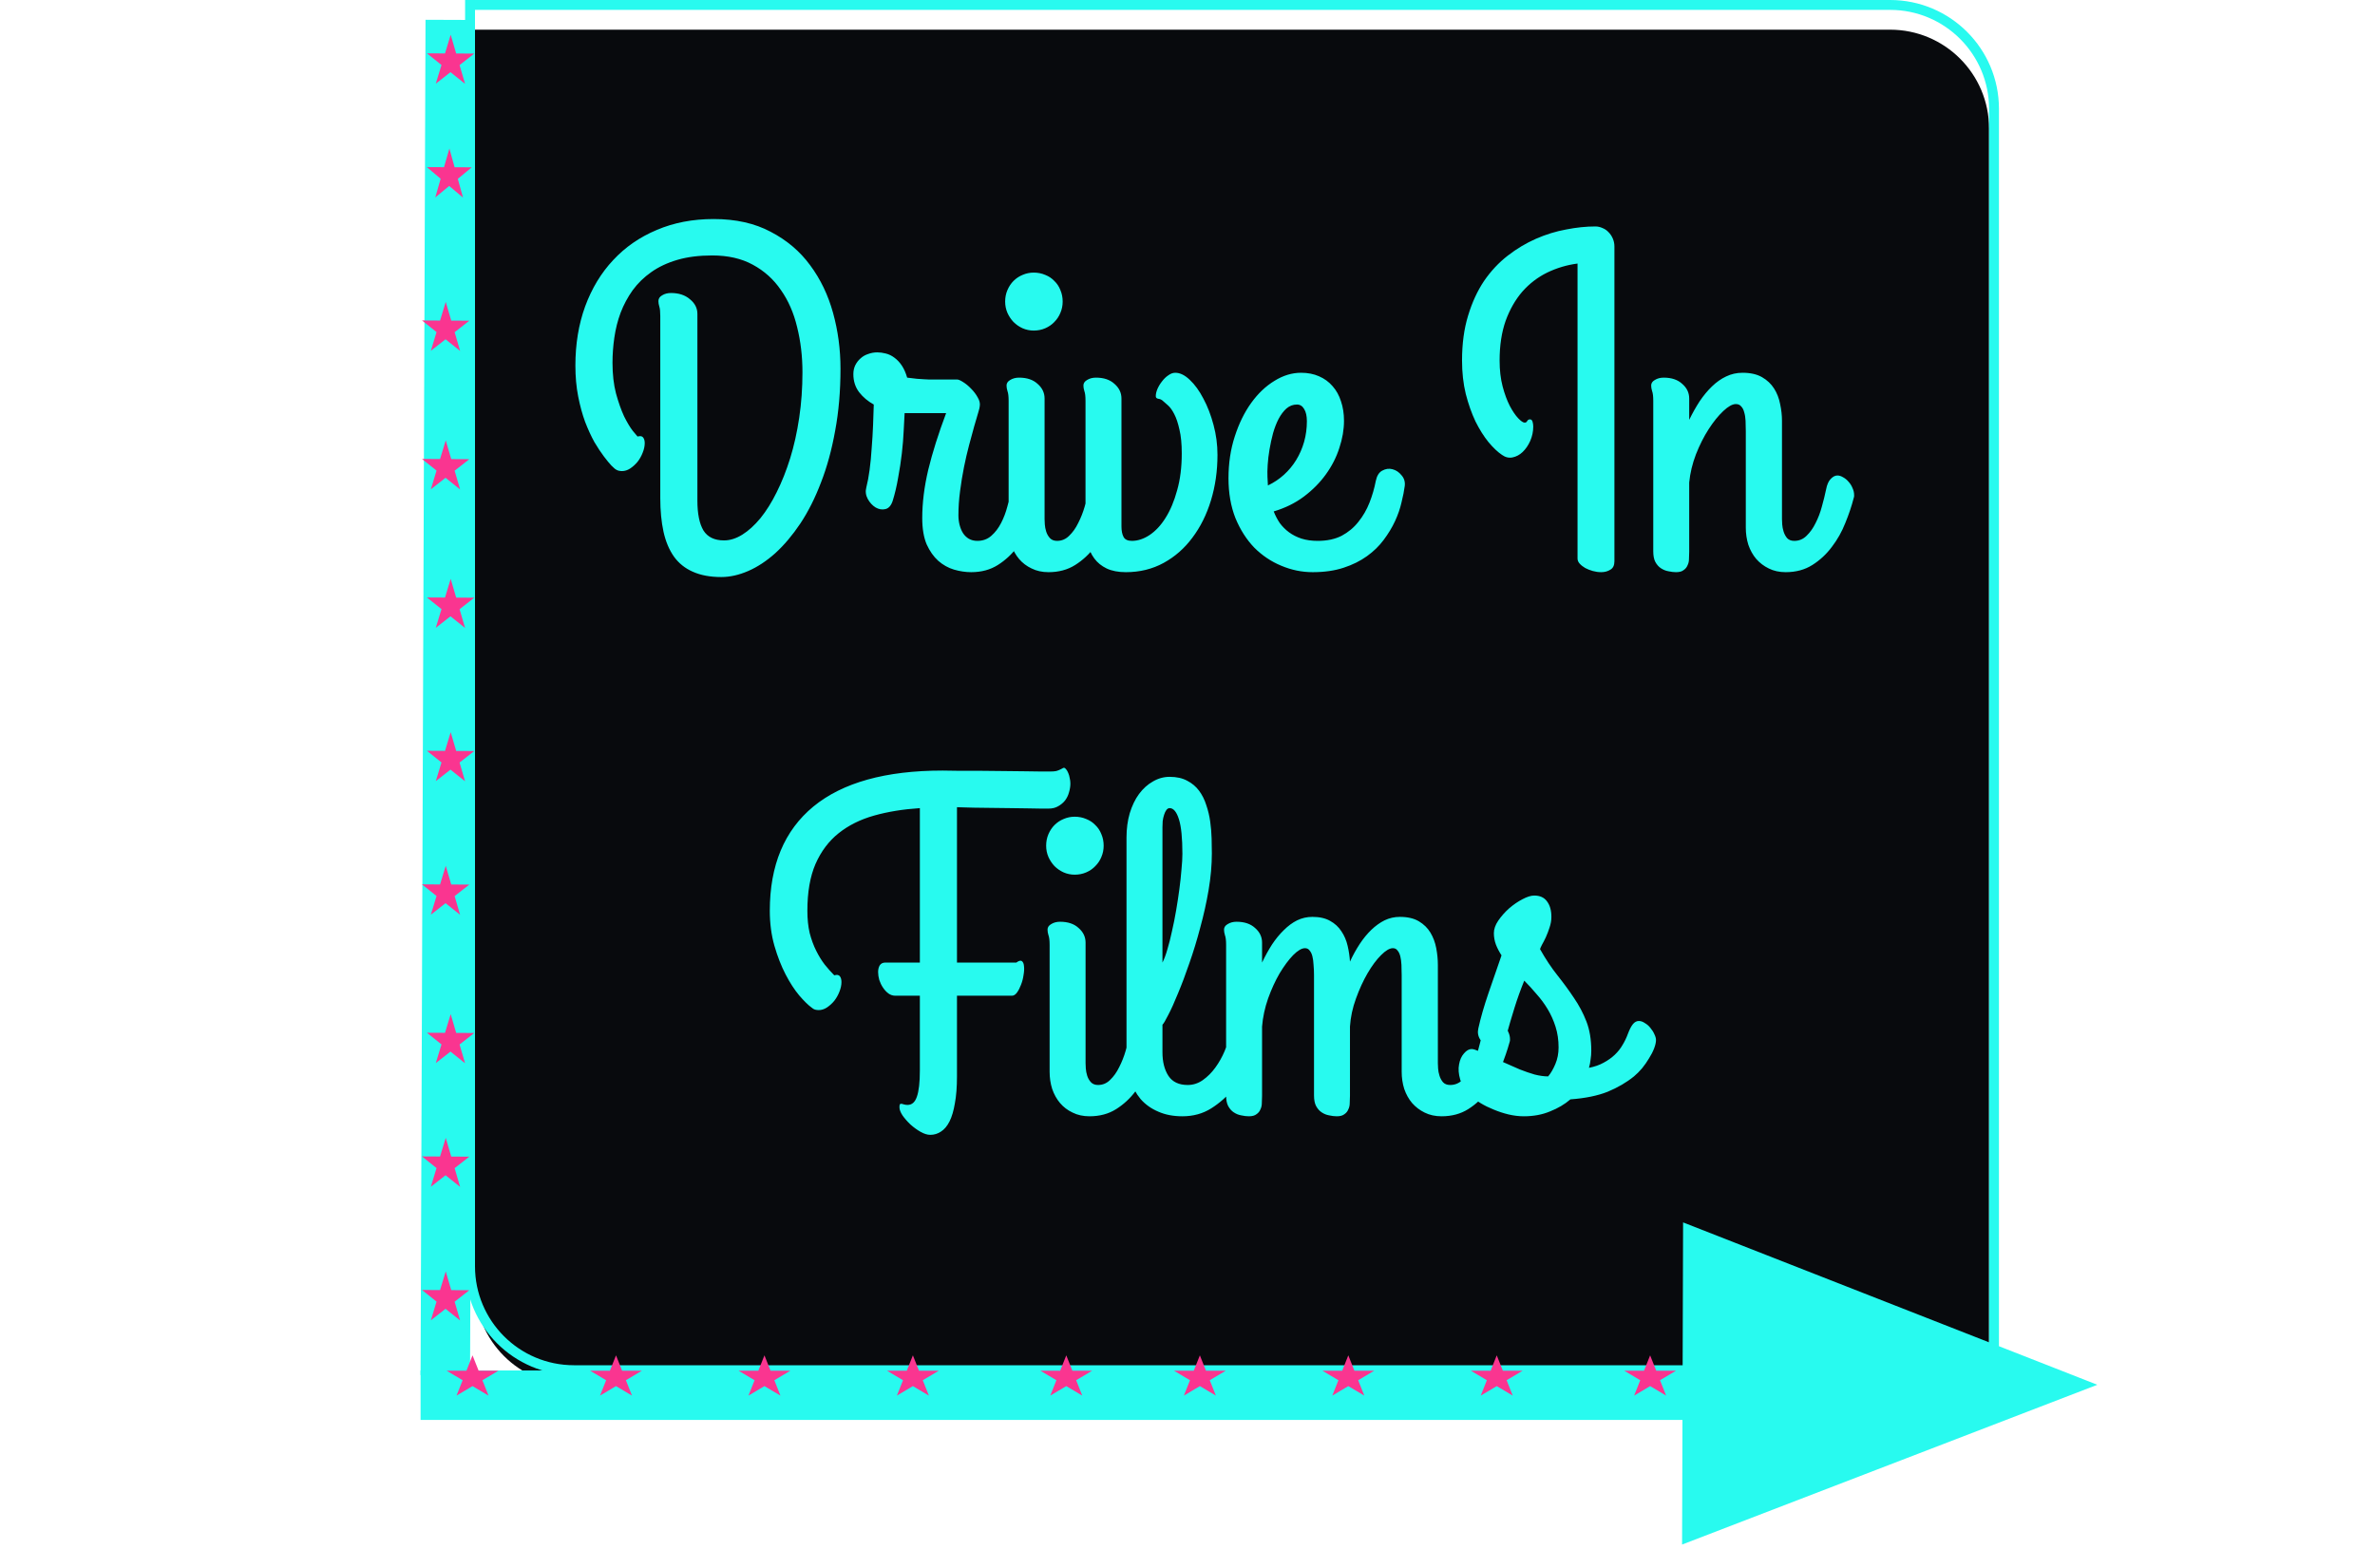 <svg width="480" height="317" viewBox="0 0 480 317" fill="none" xmlns="http://www.w3.org/2000/svg">
<g filter="url(#filter0_i_361_962)">
<path d="M96 2H382C393.046 2 402 10.954 402 22V276H116C104.954 276 96 267.046 96 256V2Z" fill="#080A0D"/>
</g>
<path d="M96 1H95V2V256C95 267.598 104.402 277 116 277H402H403V276V22C403 10.402 393.598 1 382 1H96Z" stroke="#28FAEF" stroke-width="2"/>
<g filter="url(#filter1_d_361_962)">
<path d="M140.946 97.188C140.946 99.844 141.352 101.859 142.165 103.234C143.008 104.578 144.399 105.25 146.337 105.25C147.555 105.25 148.79 104.859 150.04 104.078C151.29 103.297 152.508 102.188 153.696 100.75C154.883 99.281 155.977 97.531 156.977 95.5C158.008 93.438 158.915 91.156 159.696 88.656C160.477 86.125 161.087 83.391 161.524 80.453C161.962 77.516 162.18 74.453 162.18 71.266C162.18 68.047 161.821 65 161.102 62.125C160.415 59.25 159.321 56.75 157.821 54.625C156.352 52.469 154.462 50.766 152.149 49.516C149.868 48.266 147.133 47.641 143.946 47.641C141.29 47.641 138.946 47.938 136.915 48.531C134.883 49.125 133.118 49.953 131.618 51.016C130.149 52.047 128.899 53.266 127.868 54.672C126.868 56.078 126.055 57.594 125.43 59.219C124.837 60.812 124.415 62.484 124.165 64.234C123.915 65.953 123.79 67.656 123.79 69.344C123.79 71.656 124.024 73.719 124.493 75.531C124.993 77.344 125.54 78.891 126.133 80.172C126.758 81.422 127.337 82.391 127.868 83.078C128.43 83.766 128.758 84.156 128.852 84.25C129.383 84.094 129.758 84.156 129.977 84.438C130.196 84.719 130.305 85.094 130.305 85.562C130.305 86.188 130.165 86.844 129.883 87.531C129.633 88.188 129.29 88.797 128.852 89.359C128.415 89.891 127.915 90.344 127.352 90.719C126.821 91.062 126.274 91.234 125.712 91.234C125.462 91.234 125.212 91.203 124.962 91.141C124.743 91.078 124.508 90.953 124.258 90.766C124.196 90.734 123.962 90.516 123.555 90.109C123.149 89.672 122.649 89.062 122.055 88.281C121.462 87.5 120.821 86.531 120.133 85.375C119.477 84.188 118.852 82.828 118.258 81.297C117.696 79.766 117.227 78.047 116.852 76.141C116.477 74.234 116.29 72.156 116.29 69.906C116.29 65.562 116.946 61.578 118.258 57.953C119.602 54.297 121.493 51.172 123.93 48.578C126.368 45.953 129.305 43.922 132.743 42.484C136.18 41.016 140.008 40.281 144.227 40.281C148.696 40.281 152.54 41.141 155.758 42.859C159.008 44.547 161.665 46.797 163.727 49.609C165.821 52.422 167.368 55.641 168.368 59.266C169.368 62.891 169.868 66.641 169.868 70.516C169.868 75.047 169.508 79.234 168.79 83.078C168.102 86.922 167.149 90.406 165.93 93.531C164.743 96.656 163.352 99.422 161.758 101.828C160.165 104.203 158.477 106.203 156.696 107.828C154.915 109.422 153.087 110.625 151.212 111.438C149.337 112.25 147.524 112.656 145.774 112.656C143.524 112.656 141.602 112.297 140.008 111.578C138.446 110.891 137.18 109.875 136.212 108.531C135.243 107.156 134.54 105.484 134.102 103.516C133.665 101.516 133.446 99.25 133.446 96.719V59.922C133.446 59.016 133.383 58.375 133.258 58C133.133 57.594 133.071 57.219 133.071 56.875C133.071 56.375 133.321 55.984 133.821 55.703C134.321 55.391 134.915 55.234 135.602 55.234C137.196 55.234 138.477 55.656 139.446 56.5C140.446 57.312 140.946 58.297 140.946 59.453V97.188ZM196.281 111.672C195.156 111.672 193.999 111.5 192.812 111.156C191.656 110.812 190.593 110.219 189.624 109.375C188.687 108.531 187.906 107.422 187.281 106.047C186.687 104.641 186.39 102.875 186.39 100.75C186.39 97.656 186.796 94.391 187.609 90.953C188.452 87.484 189.656 83.672 191.218 79.516H183.906H182.827C182.796 80.453 182.734 81.641 182.64 83.078C182.577 84.516 182.452 86.047 182.265 87.672C182.077 89.297 181.827 90.938 181.515 92.594C181.234 94.25 180.874 95.781 180.437 97.188C180.124 98.188 179.624 98.766 178.937 98.922C178.281 99.078 177.624 98.969 176.968 98.594C176.312 98.188 175.781 97.609 175.374 96.859C174.968 96.109 174.874 95.328 175.093 94.516C175.343 93.547 175.562 92.375 175.749 91C175.937 89.594 176.077 88.125 176.171 86.594C176.296 85.031 176.39 83.484 176.452 81.953C176.515 80.391 176.562 79 176.593 77.781C175.406 77.125 174.421 76.297 173.64 75.297C172.859 74.266 172.468 73.047 172.468 71.641C172.468 70.984 172.593 70.391 172.843 69.859C173.124 69.297 173.484 68.828 173.921 68.453C174.359 68.047 174.874 67.75 175.468 67.562C176.062 67.344 176.671 67.234 177.296 67.234C177.859 67.234 178.437 67.312 179.031 67.469C179.656 67.625 180.234 67.906 180.765 68.312C181.327 68.719 181.827 69.25 182.265 69.906C182.702 70.562 183.062 71.375 183.343 72.344C184.124 72.438 184.781 72.516 185.312 72.578C185.874 72.609 186.343 72.641 186.718 72.672C187.093 72.703 187.406 72.719 187.656 72.719C187.906 72.719 188.156 72.719 188.406 72.719H193.421C193.702 72.719 194.109 72.891 194.64 73.234C195.202 73.578 195.749 74.031 196.281 74.594C196.812 75.125 197.249 75.703 197.593 76.328C197.968 76.953 198.109 77.547 198.015 78.109C198.015 78.297 197.906 78.75 197.687 79.469C197.468 80.188 197.202 81.094 196.89 82.188C196.577 83.281 196.234 84.547 195.859 85.984C195.484 87.391 195.14 88.875 194.827 90.438C194.515 92 194.249 93.625 194.031 95.312C193.812 96.969 193.702 98.594 193.702 100.188C193.702 100.844 193.781 101.484 193.937 102.109C194.093 102.734 194.327 103.297 194.64 103.797C194.952 104.266 195.343 104.641 195.812 104.922C196.312 105.203 196.89 105.344 197.546 105.344C198.64 105.344 199.577 105 200.359 104.312C201.14 103.625 201.796 102.766 202.327 101.734C202.859 100.703 203.281 99.594 203.593 98.406C203.937 97.188 204.218 96.047 204.437 94.984C204.624 93.984 204.937 93.266 205.374 92.828C205.812 92.359 206.265 92.125 206.734 92.125C207.109 92.125 207.499 92.25 207.906 92.5C208.312 92.719 208.671 93.016 208.984 93.391C209.327 93.766 209.593 94.188 209.781 94.656C209.999 95.125 210.109 95.594 210.109 96.062C210.109 96.219 210.093 96.344 210.062 96.438C210.031 96.531 210.015 96.625 210.015 96.719C209.577 98.312 208.999 99.984 208.281 101.734C207.593 103.484 206.702 105.094 205.609 106.562C204.515 108.031 203.202 109.25 201.671 110.219C200.14 111.188 198.343 111.672 196.281 111.672ZM208.912 62.828C208.131 62.828 207.381 62.672 206.662 62.359C205.975 62.047 205.365 61.625 204.834 61.094C204.334 60.562 203.928 59.953 203.615 59.266C203.303 58.547 203.146 57.781 203.146 56.969C203.146 56.125 203.303 55.344 203.615 54.625C203.928 53.906 204.334 53.297 204.834 52.797C205.365 52.266 205.975 51.859 206.662 51.578C207.381 51.266 208.131 51.109 208.912 51.109C209.756 51.109 210.537 51.266 211.256 51.578C211.975 51.859 212.584 52.266 213.084 52.797C213.615 53.297 214.021 53.906 214.303 54.625C214.615 55.344 214.771 56.125 214.771 56.969C214.771 57.781 214.615 58.547 214.303 59.266C214.021 59.953 213.615 60.562 213.084 61.094C212.584 61.625 211.975 62.047 211.256 62.359C210.537 62.672 209.756 62.828 208.912 62.828ZM211.115 100.938C211.115 101.156 211.131 101.516 211.162 102.016C211.193 102.484 211.287 102.969 211.443 103.469C211.6 103.969 211.85 104.406 212.193 104.781C212.537 105.156 213.021 105.344 213.646 105.344C214.584 105.344 215.396 105 216.084 104.312C216.803 103.625 217.412 102.766 217.912 101.734C218.443 100.703 218.881 99.594 219.225 98.406C219.568 97.188 219.85 96.047 220.068 94.984C220.256 94.016 220.537 93.312 220.912 92.875C221.318 92.438 221.74 92.203 222.178 92.172C222.646 92.109 223.1 92.219 223.537 92.5C224.006 92.781 224.412 93.156 224.756 93.625C225.131 94.062 225.396 94.562 225.553 95.125C225.74 95.688 225.771 96.219 225.646 96.719C225.209 98.312 224.631 99.984 223.912 101.734C223.225 103.484 222.334 105.094 221.24 106.562C220.146 108.031 218.834 109.25 217.303 110.219C215.771 111.188 213.975 111.672 211.912 111.672C210.631 111.672 209.49 111.422 208.49 110.922C207.49 110.453 206.646 109.812 205.959 109C205.271 108.188 204.74 107.234 204.365 106.141C204.021 105.047 203.85 103.891 203.85 102.672V77.031C203.85 76.125 203.771 75.469 203.615 75.062C203.49 74.656 203.428 74.281 203.428 73.938C203.428 73.469 203.678 73.094 204.178 72.812C204.678 72.5 205.271 72.344 205.959 72.344C207.553 72.344 208.803 72.766 209.709 73.609C210.646 74.422 211.115 75.406 211.115 76.562V100.938ZM219.387 77.031C219.387 76.125 219.309 75.469 219.153 75.062C219.028 74.656 218.965 74.281 218.965 73.938C218.965 73.469 219.215 73.094 219.715 72.812C220.215 72.5 220.809 72.344 221.497 72.344C223.09 72.344 224.34 72.766 225.247 73.609C226.184 74.422 226.653 75.406 226.653 76.562V102.391C226.653 103.297 226.794 104.016 227.075 104.547C227.356 105.078 227.919 105.344 228.762 105.344C229.95 105.344 231.137 104.953 232.325 104.172C233.544 103.359 234.622 102.203 235.559 100.703C236.528 99.172 237.309 97.312 237.903 95.125C238.528 92.938 238.84 90.453 238.84 87.672C238.84 85.734 238.684 84.125 238.372 82.844C238.09 81.562 237.747 80.531 237.34 79.75C236.934 78.938 236.497 78.328 236.028 77.922C235.59 77.516 235.215 77.188 234.903 76.938C234.653 76.75 234.372 76.641 234.059 76.609C233.747 76.547 233.59 76.375 233.59 76.094C233.59 75.656 233.7 75.172 233.919 74.641C234.169 74.078 234.481 73.562 234.856 73.094C235.231 72.594 235.653 72.188 236.122 71.875C236.59 71.531 237.059 71.359 237.528 71.359C238.497 71.359 239.481 71.844 240.481 72.812C241.481 73.75 242.387 75 243.2 76.562C244.044 78.125 244.731 79.906 245.262 81.906C245.794 83.875 246.059 85.891 246.059 87.953C246.059 91.203 245.622 94.266 244.747 97.141C243.872 100.016 242.622 102.531 240.997 104.688C239.403 106.844 237.465 108.547 235.184 109.797C232.903 111.047 230.356 111.672 227.544 111.672C226.012 111.672 224.715 111.422 223.653 110.922C222.622 110.422 221.794 109.75 221.169 108.906C220.544 108.062 220.09 107.078 219.809 105.953C219.528 104.797 219.387 103.578 219.387 102.297V77.031ZM271.628 81.062C271.628 82.844 271.316 84.672 270.691 86.547C270.097 88.422 269.191 90.203 267.972 91.891C266.785 93.547 265.3 95.047 263.519 96.391C261.769 97.703 259.738 98.703 257.425 99.391C257.738 100.203 258.144 100.984 258.644 101.734C259.175 102.453 259.8 103.078 260.519 103.609C261.238 104.141 262.066 104.562 263.003 104.875C263.972 105.188 265.081 105.344 266.331 105.344C268.206 105.344 269.816 105 271.16 104.312C272.503 103.594 273.628 102.656 274.535 101.5C275.472 100.344 276.222 99.047 276.785 97.609C277.347 96.172 277.769 94.719 278.05 93.25C278.269 92.188 278.706 91.484 279.363 91.141C280.05 90.766 280.738 90.672 281.425 90.859C282.144 91.047 282.753 91.453 283.253 92.078C283.785 92.672 284.003 93.391 283.91 94.234C283.785 95.203 283.566 96.312 283.253 97.562C282.972 98.812 282.535 100.078 281.941 101.359C281.347 102.641 280.581 103.906 279.644 105.156C278.738 106.375 277.613 107.469 276.269 108.438C274.925 109.406 273.347 110.188 271.535 110.781C269.722 111.375 267.644 111.672 265.3 111.672C263.113 111.672 260.988 111.234 258.925 110.359C256.894 109.516 255.081 108.297 253.488 106.703C251.925 105.078 250.66 103.094 249.691 100.75C248.753 98.375 248.285 95.688 248.285 92.688C248.285 89.656 248.706 86.844 249.55 84.25C250.394 81.625 251.503 79.359 252.878 77.453C254.253 75.547 255.816 74.062 257.566 73C259.316 71.906 261.113 71.359 262.956 71.359C264.3 71.359 265.503 71.594 266.566 72.062C267.66 72.531 268.581 73.203 269.331 74.078C270.081 74.922 270.644 75.938 271.019 77.125C271.425 78.312 271.628 79.625 271.628 81.062ZM256.16 92.406C256.16 92.688 256.175 92.969 256.206 93.25C256.238 93.531 256.253 93.828 256.253 94.141C257.441 93.578 258.519 92.859 259.488 91.984C260.456 91.109 261.285 90.109 261.972 88.984C262.66 87.859 263.191 86.641 263.566 85.328C263.941 83.984 264.128 82.594 264.128 81.156C264.128 80.094 263.941 79.266 263.566 78.672C263.222 78.078 262.738 77.781 262.113 77.781C261.331 77.781 260.628 78.047 260.003 78.578C259.41 79.109 258.878 79.812 258.41 80.688C257.972 81.531 257.597 82.5 257.285 83.594C257.003 84.656 256.769 85.734 256.581 86.828C256.394 87.922 256.269 88.969 256.206 89.969C256.144 90.938 256.128 91.75 256.16 92.406ZM326.282 109.469C326.282 110.281 326.016 110.844 325.485 111.156C324.954 111.5 324.329 111.672 323.61 111.672C323.047 111.672 322.485 111.594 321.922 111.438C321.36 111.281 320.844 111.078 320.376 110.828C319.938 110.578 319.563 110.281 319.251 109.938C318.969 109.625 318.829 109.281 318.829 108.906V49.281C316.672 49.562 314.626 50.172 312.688 51.109C310.782 52.047 309.11 53.328 307.672 54.953C306.266 56.578 305.141 58.547 304.297 60.859C303.485 63.172 303.079 65.844 303.079 68.875C303.079 70.812 303.282 72.562 303.688 74.125C304.094 75.656 304.579 76.969 305.141 78.062C305.704 79.125 306.266 79.953 306.829 80.547C307.391 81.141 307.829 81.438 308.141 81.438C308.391 81.438 308.563 81.328 308.657 81.109C308.782 80.891 308.969 80.781 309.219 80.781C309.469 80.781 309.641 80.938 309.735 81.25C309.829 81.562 309.876 81.891 309.876 82.234C309.876 83.234 309.672 84.203 309.266 85.141C308.86 86.047 308.344 86.797 307.719 87.391C307.126 87.953 306.454 88.312 305.704 88.469C304.954 88.625 304.235 88.453 303.547 87.953C302.704 87.391 301.797 86.531 300.829 85.375C299.891 84.219 299.016 82.828 298.204 81.203C297.422 79.547 296.766 77.688 296.235 75.625C295.735 73.562 295.485 71.312 295.485 68.875C295.485 65.5 295.891 62.484 296.704 59.828C297.516 57.141 298.594 54.797 299.938 52.797C301.313 50.797 302.907 49.094 304.719 47.688C306.532 46.281 308.438 45.141 310.438 44.266C312.438 43.391 314.469 42.766 316.532 42.391C318.594 41.984 320.563 41.781 322.438 41.781C322.938 41.781 323.422 41.891 323.891 42.109C324.36 42.297 324.766 42.578 325.11 42.953C325.454 43.297 325.735 43.719 325.954 44.219C326.172 44.719 326.282 45.25 326.282 45.812V109.469ZM334.132 77.031C334.132 76.125 334.054 75.469 333.898 75.062C333.773 74.656 333.71 74.281 333.71 73.938C333.71 73.469 333.96 73.094 334.46 72.812C334.96 72.5 335.554 72.344 336.242 72.344C337.835 72.344 339.085 72.766 339.992 73.609C340.929 74.422 341.398 75.406 341.398 76.562V80.875C342.054 79.531 342.757 78.281 343.507 77.125C344.288 75.969 345.117 74.969 345.992 74.125C346.898 73.25 347.851 72.578 348.851 72.109C349.882 71.609 350.992 71.359 352.179 71.359C353.773 71.359 355.085 71.656 356.117 72.25C357.148 72.844 357.96 73.609 358.554 74.547C359.148 75.484 359.554 76.531 359.773 77.688C360.023 78.844 360.148 79.969 360.148 81.062V100.938C360.148 101.156 360.163 101.516 360.195 102.016C360.226 102.484 360.32 102.969 360.476 103.469C360.632 103.969 360.867 104.406 361.179 104.781C361.523 105.156 362.007 105.344 362.632 105.344C363.601 105.344 364.429 105 365.117 104.312C365.835 103.625 366.445 102.766 366.945 101.734C367.476 100.703 367.898 99.594 368.21 98.406C368.554 97.188 368.835 96.047 369.054 94.984C369.242 93.984 369.554 93.266 369.992 92.828C370.429 92.359 370.882 92.125 371.351 92.125C371.726 92.125 372.117 92.25 372.523 92.5C372.929 92.719 373.288 93.016 373.601 93.391C373.945 93.766 374.21 94.188 374.398 94.656C374.617 95.125 374.726 95.594 374.726 96.062C374.726 96.125 374.726 96.203 374.726 96.297C374.726 96.391 374.695 96.531 374.632 96.719C374.226 98.312 373.663 99.984 372.945 101.734C372.257 103.484 371.351 105.094 370.226 106.562C369.132 108.031 367.82 109.25 366.288 110.219C364.757 111.188 362.96 111.672 360.898 111.672C359.617 111.672 358.476 111.422 357.476 110.922C356.507 110.453 355.663 109.812 354.945 109C354.257 108.188 353.726 107.234 353.351 106.141C353.007 105.047 352.835 103.891 352.835 102.672V83.172C352.835 82.422 352.82 81.719 352.788 81.062C352.757 80.406 352.663 79.828 352.507 79.328C352.382 78.828 352.179 78.438 351.898 78.156C351.648 77.844 351.288 77.688 350.82 77.688C350.132 77.688 349.288 78.156 348.288 79.094C347.288 80.031 346.304 81.25 345.335 82.75C344.367 84.25 343.507 85.953 342.757 87.859C342.038 89.734 341.585 91.625 341.398 93.531V107.547C341.398 108.016 341.382 108.5 341.351 109C341.351 109.469 341.257 109.891 341.07 110.266C340.913 110.672 340.648 111 340.273 111.25C339.929 111.531 339.413 111.672 338.726 111.672C338.257 111.672 337.742 111.609 337.179 111.484C336.648 111.391 336.148 111.188 335.679 110.875C335.242 110.594 334.867 110.172 334.554 109.609C334.273 109.078 334.132 108.359 334.132 107.453V77.031ZM193.409 213.609C193.409 215.734 193.268 217.547 192.987 219.047C192.737 220.547 192.378 221.766 191.909 222.703C191.44 223.641 190.862 224.328 190.174 224.766C189.518 225.203 188.799 225.422 188.018 225.422C187.424 225.422 186.768 225.219 186.049 224.812C185.331 224.406 184.643 223.906 183.987 223.312C183.362 222.719 182.831 222.109 182.393 221.484C181.987 220.859 181.784 220.312 181.784 219.844C181.784 219.531 181.815 219.328 181.878 219.234C181.971 219.172 182.081 219.141 182.206 219.141C182.362 219.172 182.534 219.219 182.721 219.281C182.94 219.344 183.174 219.375 183.424 219.375C184.299 219.375 184.924 218.828 185.299 217.734C185.706 216.609 185.909 214.828 185.909 212.391V197.297H180.94C180.44 197.297 179.971 197.141 179.534 196.828C179.128 196.516 178.768 196.125 178.456 195.656C178.143 195.188 177.893 194.672 177.706 194.109C177.549 193.547 177.471 193.016 177.471 192.516C177.471 191.984 177.581 191.531 177.799 191.156C178.049 190.781 178.424 190.594 178.924 190.594H185.909V159.375C182.534 159.594 179.456 160.094 176.674 160.875C173.893 161.656 171.503 162.844 169.503 164.438C167.503 166.031 165.94 168.109 164.815 170.672C163.721 173.203 163.174 176.359 163.174 180.141C163.174 181.797 163.331 183.297 163.643 184.641C163.987 185.953 164.424 187.141 164.956 188.203C165.487 189.266 166.065 190.203 166.69 191.016C167.346 191.828 167.987 192.547 168.612 193.172C169.143 193.016 169.518 193.078 169.737 193.359C169.956 193.641 170.065 194.031 170.065 194.531C170.065 195.156 169.924 195.812 169.643 196.5C169.393 197.156 169.049 197.766 168.612 198.328C168.174 198.859 167.674 199.312 167.112 199.688C166.581 200.031 166.034 200.203 165.471 200.203C165.221 200.203 164.971 200.172 164.721 200.109C164.503 200.047 164.268 199.906 164.018 199.688C163.331 199.188 162.503 198.375 161.534 197.25C160.565 196.094 159.643 194.672 158.768 192.984C157.893 191.297 157.143 189.375 156.518 187.219C155.893 185.031 155.581 182.672 155.581 180.141C155.581 170.922 158.518 163.891 164.393 159.047C170.299 154.203 179.003 151.781 190.503 151.781C191.378 151.781 192.471 151.797 193.784 151.828C195.128 151.828 196.549 151.828 198.049 151.828C199.549 151.828 201.065 151.844 202.596 151.875C204.159 151.906 205.596 151.922 206.909 151.922C208.253 151.922 209.393 151.938 210.331 151.969C211.299 151.969 211.956 151.969 212.299 151.969C212.768 151.969 213.159 151.938 213.471 151.875C213.784 151.781 214.034 151.688 214.221 151.594C214.44 151.5 214.596 151.422 214.69 151.359C214.815 151.266 214.924 151.219 215.018 151.219C215.174 151.219 215.331 151.328 215.487 151.547C215.643 151.734 215.784 151.984 215.909 152.297C216.034 152.578 216.128 152.906 216.19 153.281C216.284 153.656 216.331 154.031 216.331 154.406C216.331 154.969 216.237 155.562 216.049 156.188C215.893 156.781 215.628 157.328 215.253 157.828C214.878 158.297 214.409 158.688 213.846 159C213.315 159.312 212.674 159.469 211.924 159.469C211.643 159.469 211.128 159.469 210.378 159.469C209.628 159.438 208.721 159.422 207.659 159.422C206.628 159.391 205.487 159.375 204.237 159.375C202.987 159.344 201.721 159.328 200.44 159.328C199.19 159.297 197.956 159.281 196.737 159.281C195.518 159.25 194.409 159.219 193.409 159.188V190.594H205.409C205.909 190.219 206.284 190.125 206.534 190.312C206.784 190.5 206.924 190.844 206.956 191.344C207.018 191.844 206.987 192.438 206.862 193.125C206.768 193.812 206.596 194.469 206.346 195.094C206.128 195.688 205.862 196.203 205.549 196.641C205.237 197.078 204.893 197.297 204.518 197.297H193.409V213.609ZM217.197 172.828C216.415 172.828 215.665 172.672 214.947 172.359C214.259 172.047 213.65 171.625 213.118 171.094C212.618 170.562 212.212 169.953 211.9 169.266C211.587 168.547 211.431 167.781 211.431 166.969C211.431 166.125 211.587 165.344 211.9 164.625C212.212 163.906 212.618 163.297 213.118 162.797C213.65 162.266 214.259 161.859 214.947 161.578C215.665 161.266 216.415 161.109 217.197 161.109C218.04 161.109 218.822 161.266 219.54 161.578C220.259 161.859 220.868 162.266 221.368 162.797C221.9 163.297 222.306 163.906 222.587 164.625C222.9 165.344 223.056 166.125 223.056 166.969C223.056 167.781 222.9 168.547 222.587 169.266C222.306 169.953 221.9 170.562 221.368 171.094C220.868 171.625 220.259 172.047 219.54 172.359C218.822 172.672 218.04 172.828 217.197 172.828ZM219.4 210.938C219.4 211.156 219.415 211.516 219.447 212.016C219.478 212.484 219.572 212.969 219.728 213.469C219.884 213.969 220.134 214.406 220.478 214.781C220.822 215.156 221.306 215.344 221.931 215.344C222.868 215.344 223.681 215 224.368 214.312C225.087 213.625 225.697 212.766 226.197 211.734C226.728 210.703 227.165 209.594 227.509 208.406C227.853 207.188 228.134 206.047 228.353 204.984C228.54 204.016 228.822 203.312 229.197 202.875C229.603 202.438 230.025 202.203 230.462 202.172C230.931 202.109 231.384 202.219 231.822 202.5C232.29 202.781 232.697 203.156 233.04 203.625C233.415 204.062 233.681 204.562 233.837 205.125C234.025 205.688 234.056 206.219 233.931 206.719C233.493 208.312 232.915 209.984 232.197 211.734C231.509 213.484 230.618 215.094 229.525 216.562C228.431 218.031 227.118 219.25 225.587 220.219C224.056 221.188 222.259 221.672 220.197 221.672C218.915 221.672 217.775 221.422 216.775 220.922C215.775 220.453 214.931 219.812 214.243 219C213.556 218.188 213.025 217.234 212.65 216.141C212.306 215.047 212.134 213.891 212.134 212.672V187.031C212.134 186.125 212.056 185.469 211.9 185.062C211.775 184.656 211.712 184.281 211.712 183.938C211.712 183.469 211.962 183.094 212.462 182.812C212.962 182.5 213.556 182.344 214.243 182.344C215.837 182.344 217.087 182.766 217.993 183.609C218.931 184.422 219.4 185.406 219.4 186.562V210.938ZM234.938 190.594C235.281 189.938 235.609 189.062 235.922 187.969C236.266 186.844 236.578 185.609 236.859 184.266C237.172 182.922 237.453 181.516 237.703 180.047C237.953 178.578 238.172 177.141 238.359 175.734C238.547 174.328 238.688 173.016 238.781 171.797C238.906 170.547 238.969 169.484 238.969 168.609C238.969 165.422 238.734 163.094 238.266 161.625C237.797 160.125 237.172 159.375 236.391 159.375C236.141 159.375 235.922 159.5 235.734 159.75C235.547 160 235.391 160.328 235.266 160.734C235.141 161.109 235.047 161.531 234.984 162C234.953 162.438 234.938 162.844 234.938 163.219V190.594ZM248.578 205.078C248.766 204.141 249.047 203.469 249.422 203.062C249.828 202.625 250.25 202.391 250.688 202.359C251.156 202.297 251.625 202.406 252.094 202.688C252.562 202.938 252.969 203.281 253.312 203.719C253.656 204.156 253.906 204.656 254.062 205.219C254.25 205.75 254.281 206.281 254.156 206.812C253.719 208.094 253.094 209.594 252.281 211.312C251.469 213.031 250.438 214.656 249.188 216.188C247.938 217.719 246.469 219.016 244.781 220.078C243.094 221.141 241.156 221.672 238.969 221.672C237.125 221.672 235.5 221.359 234.094 220.734C232.688 220.141 231.5 219.297 230.531 218.203C229.594 217.078 228.875 215.75 228.375 214.219C227.906 212.656 227.672 210.922 227.672 209.016V165.328C227.672 163.547 227.891 161.906 228.328 160.406C228.797 158.875 229.422 157.578 230.203 156.516C231.016 155.422 231.953 154.578 233.016 153.984C234.078 153.359 235.203 153.047 236.391 153.047C237.797 153.047 238.984 153.312 239.953 153.844C240.922 154.344 241.719 155.016 242.344 155.859C242.969 156.703 243.453 157.672 243.797 158.766C244.172 159.859 244.438 160.984 244.594 162.141C244.75 163.266 244.844 164.391 244.875 165.516C244.906 166.609 244.922 167.609 244.922 168.516C244.922 170.859 244.703 173.328 244.266 175.922C243.828 178.484 243.266 181.016 242.578 183.516C241.922 186.016 241.188 188.422 240.375 190.734C239.594 193.016 238.828 195.047 238.078 196.828C237.359 198.609 236.703 200.062 236.109 201.188C235.547 202.312 235.156 202.969 234.938 203.156V208.734C234.938 210.672 235.344 212.266 236.156 213.516C236.969 214.734 238.266 215.344 240.047 215.344C241.141 215.344 242.156 215.016 243.094 214.359C244.062 213.672 244.906 212.828 245.625 211.828C246.375 210.797 247 209.688 247.5 208.5C248 207.281 248.359 206.141 248.578 205.078ZM305.085 206.719C304.647 208.312 304.069 209.984 303.35 211.734C302.663 213.484 301.772 215.094 300.678 216.562C299.585 218.031 298.272 219.25 296.741 220.219C295.21 221.188 293.413 221.672 291.35 221.672C290.069 221.672 288.928 221.422 287.928 220.922C286.96 220.453 286.116 219.812 285.397 219C284.71 218.188 284.178 217.234 283.803 216.141C283.46 215.047 283.288 213.891 283.288 212.672V193.172C283.288 192.422 283.272 191.719 283.241 191.062C283.21 190.406 283.132 189.828 283.007 189.328C282.882 188.828 282.694 188.438 282.444 188.156C282.225 187.844 281.913 187.688 281.507 187.688C280.85 187.688 280.053 188.156 279.116 189.094C278.178 190.031 277.272 191.25 276.397 192.75C275.522 194.25 274.741 195.953 274.053 197.859C273.366 199.734 272.96 201.625 272.835 203.531V217.547C272.835 218.016 272.819 218.5 272.788 219C272.788 219.469 272.694 219.891 272.507 220.266C272.35 220.672 272.085 221 271.71 221.25C271.366 221.531 270.85 221.672 270.163 221.672C269.694 221.672 269.178 221.609 268.616 221.484C268.085 221.391 267.585 221.188 267.116 220.875C266.678 220.594 266.303 220.172 265.991 219.609C265.71 219.078 265.569 218.359 265.569 217.453V193.172C265.569 192.422 265.538 191.719 265.475 191.062C265.444 190.406 265.366 189.828 265.241 189.328C265.116 188.828 264.928 188.438 264.678 188.156C264.46 187.844 264.147 187.688 263.741 187.688C263.085 187.688 262.288 188.156 261.35 189.094C260.444 190.031 259.538 191.25 258.632 192.75C257.757 194.25 256.975 195.953 256.288 197.859C255.632 199.734 255.225 201.625 255.069 203.531V217.547C255.069 218.016 255.053 218.5 255.022 219C255.022 219.469 254.928 219.891 254.741 220.266C254.585 220.672 254.319 221 253.944 221.25C253.6 221.531 253.085 221.672 252.397 221.672C251.928 221.672 251.413 221.609 250.85 221.484C250.319 221.391 249.819 221.188 249.35 220.875C248.913 220.594 248.538 220.172 248.225 219.609C247.944 219.078 247.803 218.359 247.803 217.453V187.031C247.803 186.125 247.725 185.469 247.569 185.062C247.444 184.656 247.382 184.281 247.382 183.938C247.382 183.469 247.632 183.094 248.132 182.812C248.632 182.5 249.225 182.344 249.913 182.344C251.507 182.344 252.757 182.766 253.663 183.609C254.6 184.422 255.069 185.406 255.069 186.562V190.594C255.694 189.281 256.366 188.062 257.085 186.938C257.835 185.812 258.632 184.844 259.475 184.031C260.319 183.188 261.21 182.531 262.147 182.062C263.116 181.594 264.147 181.359 265.241 181.359C266.678 181.359 267.866 181.625 268.803 182.156C269.772 182.688 270.538 183.391 271.1 184.266C271.694 185.141 272.116 186.125 272.366 187.219C272.616 188.281 272.772 189.344 272.835 190.406C273.428 189.125 274.085 187.938 274.803 186.844C275.522 185.75 276.303 184.797 277.147 183.984C277.991 183.172 278.882 182.531 279.819 182.062C280.788 181.594 281.819 181.359 282.913 181.359C284.475 181.359 285.757 181.656 286.757 182.25C287.757 182.844 288.538 183.609 289.1 184.547C289.663 185.484 290.053 186.531 290.272 187.688C290.491 188.844 290.6 189.969 290.6 191.062V210.938C290.6 211.156 290.616 211.516 290.647 212.016C290.678 212.484 290.772 212.969 290.928 213.469C291.085 213.969 291.319 214.406 291.632 214.781C291.975 215.156 292.46 215.344 293.085 215.344C294.053 215.344 294.882 215 295.569 214.312C296.288 213.625 296.897 212.766 297.397 211.734C297.928 210.703 298.366 209.594 298.71 208.406C299.053 207.188 299.335 206.047 299.553 204.984C299.741 203.984 300.038 203.266 300.444 202.828C300.882 202.359 301.35 202.125 301.85 202.125C302.225 202.125 302.6 202.25 302.975 202.5C303.382 202.719 303.741 203.016 304.053 203.391C304.397 203.766 304.663 204.188 304.85 204.656C305.069 205.125 305.178 205.594 305.178 206.062C305.178 206.125 305.178 206.203 305.178 206.297C305.178 206.391 305.147 206.531 305.085 206.719ZM304.31 205.828C304.06 206.828 303.591 207.453 302.904 207.703C302.216 207.922 301.529 207.891 300.841 207.609C300.185 207.328 299.622 206.844 299.154 206.156C298.716 205.469 298.591 204.719 298.779 203.906C299.247 201.781 299.919 199.438 300.794 196.875C301.701 194.281 302.591 191.703 303.466 189.141C302.997 188.422 302.622 187.703 302.341 186.984C302.06 186.234 301.919 185.453 301.919 184.641C301.919 183.828 302.216 182.984 302.81 182.109C303.435 181.203 304.169 180.375 305.013 179.625C305.888 178.875 306.779 178.266 307.685 177.797C308.622 177.297 309.419 177.047 310.076 177.047C311.232 177.047 312.091 177.438 312.654 178.219C313.247 179 313.544 180.047 313.544 181.359C313.544 182.078 313.419 182.797 313.169 183.516C312.951 184.203 312.701 184.859 312.419 185.484C312.138 186.078 311.872 186.594 311.622 187.031C311.404 187.469 311.279 187.75 311.247 187.875C312.372 189.875 313.544 191.641 314.763 193.172C315.982 194.703 317.091 196.219 318.091 197.719C319.122 199.219 319.966 200.812 320.622 202.5C321.279 204.188 321.607 206.172 321.607 208.453C321.607 209.016 321.56 209.594 321.466 210.188C321.404 210.781 321.294 211.344 321.138 211.875C322.263 211.656 323.247 211.312 324.091 210.844C324.966 210.375 325.716 209.844 326.341 209.25C326.997 208.625 327.529 207.953 327.935 207.234C328.372 206.516 328.732 205.766 329.013 204.984C329.357 204.078 329.701 203.422 330.044 203.016C330.388 202.609 330.779 202.406 331.216 202.406C331.622 202.406 332.029 202.547 332.435 202.828C332.872 203.078 333.247 203.406 333.56 203.812C333.904 204.219 334.169 204.641 334.357 205.078C334.576 205.516 334.685 205.906 334.685 206.25C334.685 206.719 334.56 207.281 334.31 207.938C334.06 208.594 333.716 209.266 333.279 209.953C332.872 210.641 332.404 211.312 331.872 211.969C331.341 212.594 330.794 213.141 330.232 213.609C328.732 214.828 326.966 215.859 324.935 216.703C322.904 217.516 320.388 218.031 317.388 218.25C316.232 219.25 314.857 220.062 313.263 220.688C311.701 221.344 309.935 221.672 307.966 221.672C306.966 221.672 305.935 221.547 304.872 221.297C303.841 221.047 302.841 220.719 301.872 220.312C300.935 219.938 300.076 219.516 299.294 219.047C298.513 218.578 297.888 218.109 297.419 217.641C296.232 216.516 295.466 215.391 295.122 214.266C294.779 213.109 294.701 212.078 294.888 211.172C295.044 210.266 295.372 209.531 295.872 208.969C296.372 208.375 296.888 208.078 297.419 208.078C297.732 208.078 298.216 208.219 298.872 208.5C299.56 208.75 300.341 209.094 301.216 209.531C302.091 209.938 303.044 210.375 304.076 210.844C305.107 211.312 306.138 211.766 307.169 212.203C308.201 212.609 309.201 212.953 310.169 213.234C311.169 213.484 312.076 213.609 312.888 213.609C313.419 212.984 313.904 212.156 314.341 211.125C314.779 210.094 314.997 208.969 314.997 207.75C314.997 206.25 314.794 204.859 314.388 203.578C313.982 202.297 313.451 201.109 312.794 200.016C312.138 198.922 311.388 197.906 310.544 196.969C309.732 196 308.904 195.094 308.06 194.25C307.31 196.094 306.654 197.922 306.091 199.734C305.529 201.516 304.935 203.547 304.31 205.828Z" fill="#28FAEF"/>
</g>
<g filter="url(#filter2_d_361_962)">
<line x1="91" y1="0.018" x2="90" y2="274.018" stroke="#28FAEF" stroke-width="10"/>
</g>
<g filter="url(#filter3_d_361_962)">
<path d="M360 278.058L85 278.058" stroke="#28FAEF" stroke-width="10"/>
</g>
<g filter="url(#filter4_d_361_962)">
<path d="M423.882 275.951L339.957 308.252L340.161 243.125L423.882 275.951Z" fill="#28FAEF"/>
</g>
<path d="M333.5 274L334.735 277.109H338.731L335.498 279.031L336.733 282.141L333.5 280.219L330.267 282.141L331.502 279.031L328.269 277.109H332.265L333.5 274Z" fill="#FA3590"/>
<path d="M302.5 274L303.735 277.109H307.731L304.498 279.031L305.733 282.141L302.5 280.219L299.267 282.141L300.502 279.031L297.269 277.109H301.265L302.5 274Z" fill="#FA3590"/>
<path d="M272.5 274L273.735 277.109H277.731L274.498 279.031L275.733 282.141L272.5 280.219L269.267 282.141L270.502 279.031L267.269 277.109H271.265L272.5 274Z" fill="#FA3590"/>
<path d="M242.5 274L243.735 277.109H247.731L244.498 279.031L245.733 282.141L242.5 280.219L239.267 282.141L240.502 279.031L237.269 277.109H241.265L242.5 274Z" fill="#FA3590"/>
<path d="M215.5 274L216.735 277.109H220.731L217.498 279.031L218.733 282.141L215.5 280.219L212.267 282.141L213.502 279.031L210.269 277.109H214.265L215.5 274Z" fill="#FA3590"/>
<path d="M184.5 274L185.735 277.109H189.731L186.498 279.031L187.733 282.141L184.5 280.219L181.267 282.141L182.502 279.031L179.269 277.109H183.265L184.5 274Z" fill="#FA3590"/>
<path d="M154.5 274L155.735 277.109H159.731L156.498 279.031L157.733 282.141L154.5 280.219L151.267 282.141L152.502 279.031L149.269 277.109H153.265L154.5 274Z" fill="#FA3590"/>
<path d="M124.5 274L125.735 277.109H129.731L126.498 279.031L127.733 282.141L124.5 280.219L121.267 282.141L122.502 279.031L119.269 277.109H123.265L124.5 274Z" fill="#FA3590"/>
<path d="M95.5 274L96.735 277.109H100.731L97.498 279.031L98.733 282.141L95.5 280.219L92.267 282.141L93.502 279.031L90.269 277.109H94.265L95.5 274Z" fill="#FA3590"/>
<path d="M91.086 7.026L92.195 10.814L95.848 10.833L92.88 13.156L93.99 16.944L91.046 14.591L88.078 16.913L89.227 13.137L86.284 10.784L89.937 10.803L91.086 7.026Z" fill="#FA3590"/>
<path d="M90.825 30.025L91.876 33.813L95.34 33.831L92.525 36.155L93.576 39.944L90.786 37.591L87.971 39.914L89.061 36.137L86.271 33.784L89.735 33.802L90.825 30.025Z" fill="#FA3590"/>
<path d="M90.088 61.026L91.198 64.815L94.853 64.834L91.884 67.157L92.994 70.946L90.049 68.592L87.079 70.915L88.229 67.138L85.284 64.784L88.939 64.803L90.088 61.026Z" fill="#FA3590"/>
<path d="M90.087 89.026L91.197 92.815L94.851 92.834L91.882 95.157L92.992 98.946L90.048 96.592L87.079 98.915L88.228 95.138L85.284 92.784L88.938 92.803L90.087 89.026Z" fill="#FA3590"/>
<path d="M91.087 117.026L92.197 120.815L95.851 120.834L92.882 123.157L93.992 126.946L91.048 124.592L88.079 126.915L89.228 123.138L86.284 120.784L89.938 120.803L91.087 117.026Z" fill="#FA3590"/>
<path d="M91.087 148.026L92.197 151.815L95.851 151.834L92.882 154.157L93.992 157.946L91.048 155.592L88.079 157.915L89.228 154.138L86.284 151.784L89.938 151.803L91.087 148.026Z" fill="#FA3590"/>
<path d="M90.087 175.026L91.197 178.815L94.851 178.834L91.882 181.157L92.992 184.946L90.048 182.592L87.079 184.915L88.228 181.138L85.284 178.784L88.938 178.803L90.087 175.026Z" fill="#FA3590"/>
<path d="M91.087 205.026L92.197 208.815L95.851 208.834L92.882 211.157L93.992 214.946L91.048 212.592L88.079 214.915L89.228 211.138L86.284 208.784L89.938 208.803L91.087 205.026Z" fill="#FA3590"/>
<path d="M90.087 230.026L91.197 233.815L94.851 233.834L91.882 236.157L92.992 239.946L90.048 237.592L87.079 239.915L88.228 236.138L85.284 233.784L88.938 233.803L90.087 230.026Z" fill="#FA3590"/>
<path d="M90.087 257.026L91.197 260.815L94.851 260.834L91.882 263.157L92.992 266.946L90.048 264.592L87.079 266.915L88.228 263.138L85.284 260.784L88.938 260.803L90.087 257.026Z" fill="#FA3590"/>
<defs>
<filter id="filter0_i_361_962" x="94" y="0" width="310" height="282" filterUnits="userSpaceOnUse" color-interpolation-filters="sRGB">
<feFlood flood-opacity="0" result="BackgroundImageFix"/>
<feBlend mode="normal" in="SourceGraphic" in2="BackgroundImageFix" result="shape"/>
<feColorMatrix in="SourceAlpha" type="matrix" values="0 0 0 0 0 0 0 0 0 0 0 0 0 0 0 0 0 0 127 0" result="hardAlpha"/>
<feOffset dy="4"/>
<feGaussianBlur stdDeviation="2"/>
<feComposite in2="hardAlpha" operator="arithmetic" k2="-1" k3="1"/>
<feColorMatrix type="matrix" values="0 0 0 0 0.98 0 0 0 0 0.208 0 0 0 0 0.565 0 0 0 1 0"/>
<feBlend mode="normal" in2="shape" result="effect1_innerShadow_361_962"/>
</filter>
<filter id="filter1_d_361_962" x="112.29" y="40.281" width="266.436" height="193.141" filterUnits="userSpaceOnUse" color-interpolation-filters="sRGB">
<feFlood flood-opacity="0" result="BackgroundImageFix"/>
<feColorMatrix in="SourceAlpha" type="matrix" values="0 0 0 0 0 0 0 0 0 0 0 0 0 0 0 0 0 0 127 0" result="hardAlpha"/>
<feOffset dy="4"/>
<feGaussianBlur stdDeviation="2"/>
<feComposite in2="hardAlpha" operator="out"/>
<feColorMatrix type="matrix" values="0 0 0 0 0.98 0 0 0 0 0.208 0 0 0 0 0.565 0 0 0 1 0"/>
<feBlend mode="normal" in2="BackgroundImageFix" result="effect1_dropShadow_361_962"/>
<feBlend mode="normal" in="SourceGraphic" in2="effect1_dropShadow_361_962" result="shape"/>
</filter>
<filter id="filter2_d_361_962" x="81" y="0" width="19" height="282.037" filterUnits="userSpaceOnUse" color-interpolation-filters="sRGB">
<feFlood flood-opacity="0" result="BackgroundImageFix"/>
<feColorMatrix in="SourceAlpha" type="matrix" values="0 0 0 0 0 0 0 0 0 0 0 0 0 0 0 0 0 0 127 0" result="hardAlpha"/>
<feOffset dy="4"/>
<feGaussianBlur stdDeviation="2"/>
<feComposite in2="hardAlpha" operator="out"/>
<feColorMatrix type="matrix" values="0 0 0 0 0.98 0 0 0 0 0.208 0 0 0 0 0.565 0 0 0 1 0"/>
<feBlend mode="normal" in2="BackgroundImageFix" result="effect1_dropShadow_361_962"/>
<feBlend mode="normal" in="SourceGraphic" in2="effect1_dropShadow_361_962" result="shape"/>
</filter>
<filter id="filter3_d_361_962" x="81" y="273.058" width="283" height="18" filterUnits="userSpaceOnUse" color-interpolation-filters="sRGB">
<feFlood flood-opacity="0" result="BackgroundImageFix"/>
<feColorMatrix in="SourceAlpha" type="matrix" values="0 0 0 0 0 0 0 0 0 0 0 0 0 0 0 0 0 0 127 0" result="hardAlpha"/>
<feOffset dy="4"/>
<feGaussianBlur stdDeviation="2"/>
<feComposite in2="hardAlpha" operator="out"/>
<feColorMatrix type="matrix" values="0 0 0 0 0.98 0 0 0 0 0.208 0 0 0 0 0.565 0 0 0 0.8 0"/>
<feBlend mode="normal" in2="BackgroundImageFix" result="effect1_dropShadow_361_962"/>
<feBlend mode="normal" in="SourceGraphic" in2="effect1_dropShadow_361_962" result="shape"/>
</filter>
<filter id="filter4_d_361_962" x="335.957" y="243.125" width="91.925" height="73.127" filterUnits="userSpaceOnUse" color-interpolation-filters="sRGB">
<feFlood flood-opacity="0" result="BackgroundImageFix"/>
<feColorMatrix in="SourceAlpha" type="matrix" values="0 0 0 0 0 0 0 0 0 0 0 0 0 0 0 0 0 0 127 0" result="hardAlpha"/>
<feOffset dy="4"/>
<feGaussianBlur stdDeviation="2"/>
<feComposite in2="hardAlpha" operator="out"/>
<feColorMatrix type="matrix" values="0 0 0 0 0.98 0 0 0 0 0.208 0 0 0 0 0.565 0 0 0 0.8 0"/>
<feBlend mode="normal" in2="BackgroundImageFix" result="effect1_dropShadow_361_962"/>
<feBlend mode="normal" in="SourceGraphic" in2="effect1_dropShadow_361_962" result="shape"/>
</filter>
</defs>
</svg>
